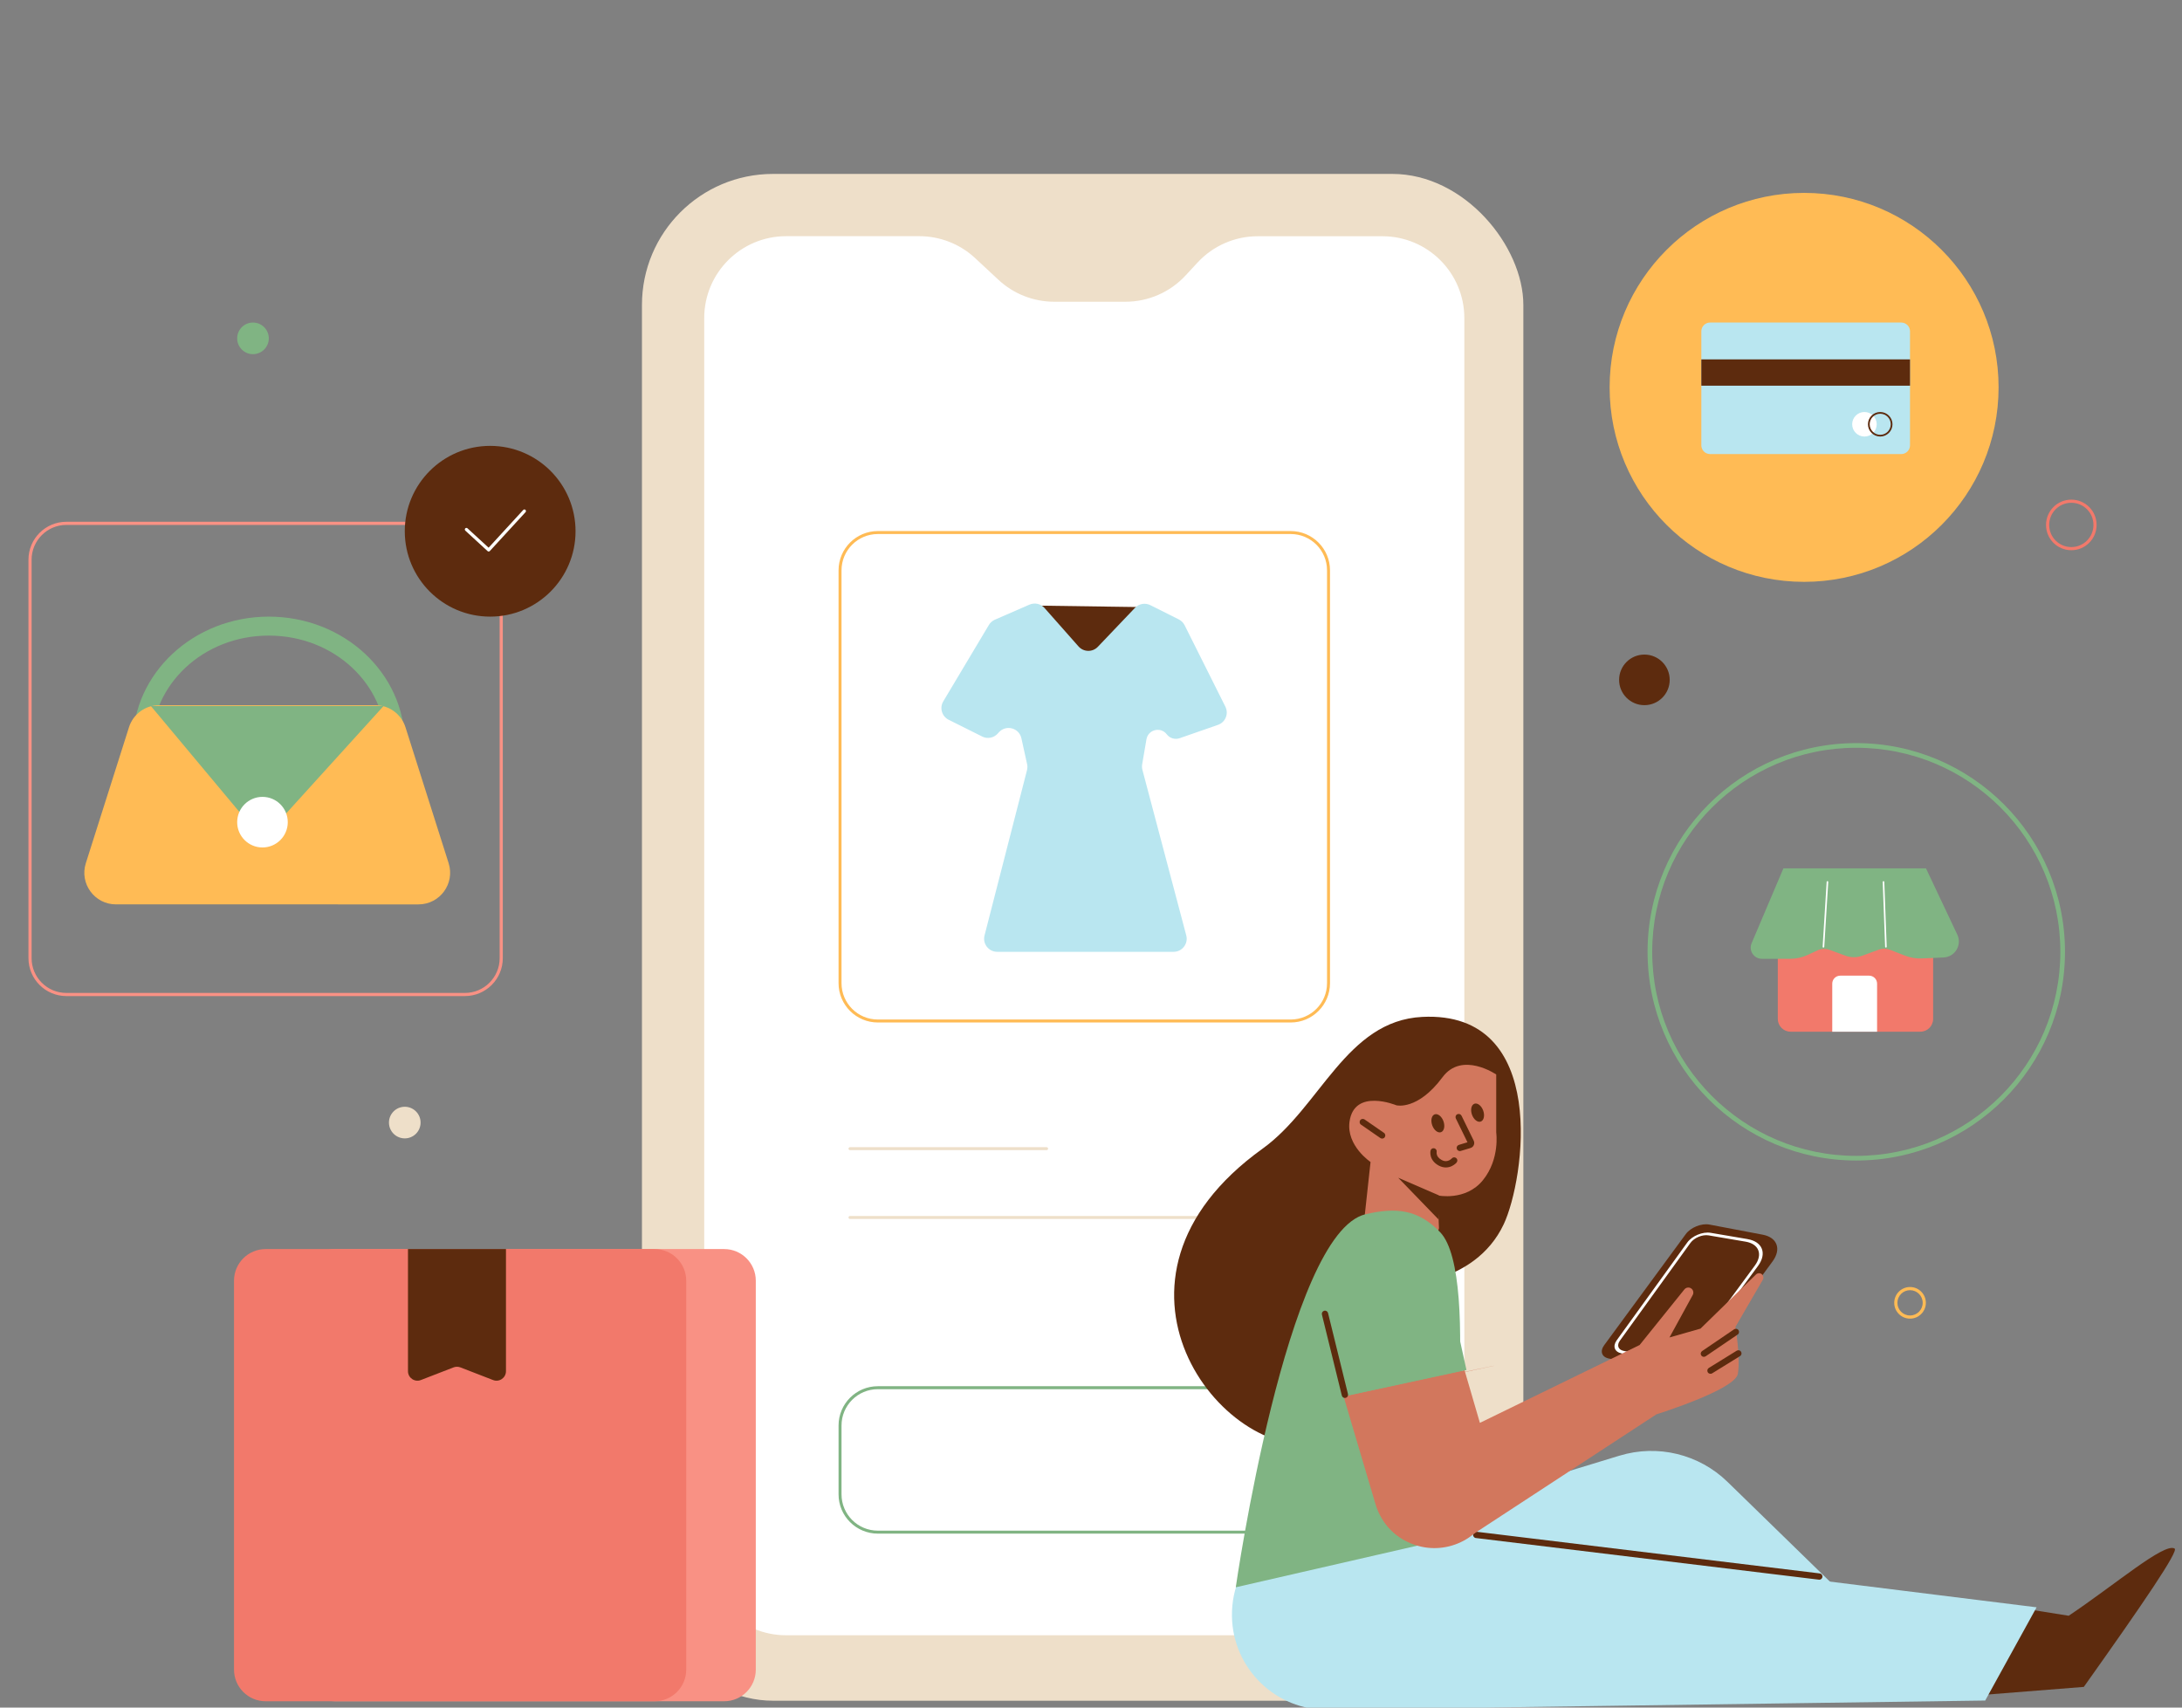 <?xml version="1.0" encoding="UTF-8"?>
<svg id="Lager_1" data-name="Lager 1" xmlns="http://www.w3.org/2000/svg" xmlns:xlink="http://www.w3.org/1999/xlink" viewBox="0 0 690 540">
  <rect x="0" y="0" width="690" height="540" fill="#808080" stroke="none"/>
  <defs>
    <style>
      .cls-1 {
        clip-path: url(#clippath);
      }

      .cls-2 {
        fill: none;
      }

      .cls-2, .cls-3, .cls-4, .cls-5, .cls-6, .cls-7, .cls-8, .cls-9, .cls-10, .cls-11, .cls-12, .cls-13, .cls-14, .cls-15, .cls-16, .cls-17, .cls-18 {
        stroke-width: 0px;
      }

      .cls-3, .cls-4, .cls-5, .cls-6, .cls-7, .cls-8, .cls-9 {
        fill-rule: evenodd;
      }

      .cls-3, .cls-11 {
        fill: #5d2b0e;
      }

      .cls-4, .cls-16 {
        fill: #fb5;
      }

      .cls-5, .cls-15 {
        fill: #fff;
      }

      .cls-6, .cls-14 {
        fill: #80b483;
      }

      .cls-7, .cls-17 {
        fill: #eedfc9;
      }

      .cls-8, .cls-18 {
        fill: #f2796b;
      }

      .cls-9, .cls-10 {
        fill: #f99184;
      }

      .cls-12 {
        fill: #d2775d;
      }

      .cls-13 {
        fill: #b9e6f0;
      }
    </style>
    <clipPath id="clippath">
      <rect class="cls-2" width="690" height="540"/>
    </clipPath>
  </defs>
  <g class="cls-1">
    <g>
      <rect class="cls-17" x="203" y="55" width="278.72" height="482.83" rx="41.44" ry="41.44"/>
      <path class="cls-15" d="m222.69,100.59c0-14.31,11.6-25.9,25.9-25.9h42.14c6.55,0,12.85,2.48,17.64,6.94l7.36,6.85c4.79,4.46,11.1,6.94,17.64,6.94h22.52c7.22,0,14.11-3.01,19.02-8.31l3.79-4.09c4.9-5.3,11.79-8.31,19.01-8.31h39.45c14.31,0,25.9,11.6,25.9,25.9v390.62c0,14.31-11.6,25.9-25.9,25.9h-188.57c-14.31,0-25.9-11.6-25.9-25.9V100.59Z"/>
      <path class="cls-4" d="m408.15,168.88h-130.55c-6.35,0-11.49,5.14-11.49,11.49v130.55c0,6.35,5.14,11.49,11.49,11.49h130.55c6.35,0,11.49-5.14,11.49-11.49v-130.55c0-6.35-5.14-11.49-11.49-11.49Zm-130.55-.94c-6.87,0-12.43,5.57-12.43,12.43v130.55c0,6.87,5.57,12.43,12.43,12.43h130.55c6.87,0,12.43-5.57,12.43-12.43v-130.55c0-6.87-5.57-12.43-12.43-12.43h-130.55Z"/>
      <path class="cls-11" d="m362,192l-35-.5,18,25,17-24.5Z"/>
      <path class="cls-13" d="m310.58,232.91l-10.59-5.29c-2.15-1.08-2.94-3.76-1.7-5.83l14.42-24.15c.44-.74,1.11-1.33,1.9-1.67l10.93-4.76c1.65-.72,3.57-.29,4.76,1.05l10.76,12.17c1.61,1.82,4.43,1.87,6.1.12l11.75-12.33c1.26-1.32,3.23-1.66,4.85-.85l9,4.51c.8.4,1.45,1.05,1.85,1.85l12.88,25.74c1.12,2.24.02,4.94-2.34,5.76l-12.12,4.22c-1.48.51-3.12.02-4.06-1.22-1.91-2.51-5.91-1.53-6.44,1.58l-1.35,7.9c-.1.59-.07,1.18.08,1.76l13.86,52.33c.7,2.63-1.29,5.2-4,5.2h-55.78c-2.71,0-4.68-2.55-4.01-5.17l13.43-52.27c.16-.63.17-1.29.03-1.92l-1.8-8.17c-.72-3.29-4.86-4.39-7.12-1.89l-.37.41c-1.25,1.38-3.26,1.76-4.92.93Z"/>
      <path class="cls-7" d="m268.32,363.25c0-.26.21-.47.47-.47h62.17c.26,0,.47.21.47.47s-.21.47-.47.47h-62.17c-.26,0-.47-.21-.47-.47Zm0,21.76c0-.26.21-.47.47-.47h148.17c.26,0,.47.21.47.47s-.21.47-.47.47h-148.17c-.26,0-.47-.21-.47-.47Z"/>
      <path class="cls-6" d="m408.15,439.31h-130.55c-6.35,0-11.49,5.14-11.49,11.49v21.76c0,6.35,5.14,11.49,11.49,11.49h130.55c6.35,0,11.49-5.14,11.49-11.49v-21.76c0-6.35-5.14-11.49-11.49-11.49Zm-130.55-.94c-6.87,0-12.43,5.57-12.43,12.43v21.76c0,6.87,5.57,12.43,12.43,12.43h130.55c6.87,0,12.43-5.57,12.43-12.43v-21.76c0-6.87-5.57-12.43-12.43-12.43h-130.55Z"/>
      <path class="cls-11" d="m658.94,533.46l-47.57,3.77,14.62-30.76,28.18,4.49c14.73-9.86,30.21-23.21,33.5-21.25,1.31.78-9.61,16.86-28.72,43.75Z"/>
      <path class="cls-13" d="m512.13,460.33l-101.33,30.92c-13.71,4.18-17.68,21.68-7.12,31.37,4.98,4.57,12.05,6.06,18.45,3.9l92.49-31.25,49.77,39.79,35.2-14.51-53.3-51.92c-9.02-8.79-22.12-11.97-34.17-8.29Z"/>
      <path class="cls-13" d="m389.57,511.11c-.28-18.25,15.64-32.53,33.75-30.27l220.7,27.45-16.25,29.48-207.73,2.93c-16.58.23-30.21-13.01-30.47-29.59Z"/>
      <path class="cls-3" d="m576.29,498.68c.07-.55-.32-1.05-.87-1.11l-108.47-13.17c-.55-.07-1.05.32-1.11.87-.07.55.32,1.05.87,1.11l108.47,13.17c.55.07,1.05-.32,1.11-.87Z"/>
      <path class="cls-11" d="m475.51,387.15c-9.25,19.67-34.04,19.46-34.04,19.46,0,0-1.71,45.52-23.87,49.88-31.08,6.12-76.3-51.64-18.35-93.24,18.27-13.12,26.44-40.46,50.49-41.67,40.38-2.04,32.35,51.59,25.77,65.57Z"/>
      <path class="cls-12" d="m454.61,378.03s8.87,1.92,14.32-4.81c5.45-6.73,4.21-15.08,4.21-15.08v-18.35s-10.83-7.43-16.98.86c-7.91,10.65-14.6,8.88-14.6,8.88,0,0-13.35-5.55-14.81,5.21-1.03,7.6,6.65,12.72,6.65,12.72l-1.84,16.9s1.13,8.74,11.86,9.44c11.05.71,11.62-5.46,11.62-5.46l-.43-10.3Z"/>
      <path class="cls-3" d="m430.12,354.26c-.31.45-.2,1.08.25,1.39l6.13,4.24c.45.31,1.08.2,1.39-.25.31-.45.2-1.08-.25-1.39l-6.13-4.24c-.45-.31-1.08-.2-1.39.25Z"/>
      <path class="cls-3" d="m460.5,366.22c.42.36.47.99.11,1.41l-.76-.65q.76.65.76.65h0s0,0,0,0h0s0,.02,0,.02c0,0-.02.02-.03.03-.02.02-.05.06-.09.09-.07.08-.18.17-.31.29-.26.22-.65.5-1.14.73-1.02.46-2.46.68-4.09-.2-1.54-.84-2.24-1.97-2.5-2.95-.13-.48-.15-.9-.14-1.2,0-.15.02-.28.03-.38,0-.05.01-.09.02-.12,0-.02,0-.03,0-.04v-.02s0,0,0,0h0s0,0,0,0t.95.22l-.95-.23c.13-.54.67-.87,1.2-.74.53.13.86.66.74,1.19,0,0,0,.01,0,.02,0,.03-.01.08-.01.16,0,.15,0,.36.07.61.12.46.47,1.14,1.53,1.72.98.53,1.75.39,2.3.14.29-.13.53-.3.69-.44.08-.07.14-.12.18-.16.02-.02.03-.03.04-.04m0,0h0Zm1.41-.1c-.42-.36-1.05-.31-1.41.1l1.41-.1Z"/>
      <path class="cls-3" d="m460.83,352.37c.5-.24,1.1-.04,1.34.46l3.85,7.89c.45.92-.03,2.03-1.01,2.32l-3.09.93c-.53.16-1.09-.14-1.25-.67s.14-1.09.67-1.25l2.71-.82-3.68-7.53c-.24-.5-.04-1.1.46-1.34Z"/>
      <path class="cls-11" d="m469.03,351.23c.55,1.56.2,3.1-.78,3.45-.98.35-2.23-.63-2.78-2.19-.55-1.56-.2-3.1.78-3.45.98-.35,2.23.63,2.78,2.19Z"/>
      <path class="cls-11" d="m456.46,354.59c.55,1.56.2,3.1-.78,3.45-.98.35-2.23-.63-2.78-2.19-.55-1.56-.2-3.1.78-3.45.98-.35,2.22.63,2.78,2.19Z"/>
      <path class="cls-11" d="m454.93,385.66l.06-7.65-12.85-5.57,12.79,13.22Z"/>
      <path class="cls-14" d="m455.42,389.68c13.32,13.86,1.46,97.12,1.46,97.12l-66.1,15.16s16.08-112.12,41.03-117.97c9.72-2.28,16.7-1.51,23.61,5.69Z"/>
      <path class="cls-11" d="m560.53,398.9c2.84-3.87,1.49-7.57-3.09-8.44l-16.9-3.21c-2.5-.47-5.91.91-7.46,3.02l-25.81,35.14c-1.42,1.94-.74,3.79,1.55,4.22l20.97,3.98c2.5.47,5.91-.91,7.46-3.02l23.28-31.69Z"/>
      <path class="cls-5" d="m540.31,390.67l11.71,1.99c4.2.71,5.49,4.05,2.91,7.55l-20.43,27.75c-1.22,1.66-3.92,2.74-5.86,2.34l-15.2-3.1c-1.74-.35-2.25-1.77-1.18-3.25l22.29-30.89c1.18-1.64,3.81-2.73,5.77-2.39Zm12.34,1.19c4.72.8,6.16,4.55,3.27,8.48l-20.43,27.75c-1.57,2.13-5.03,3.51-7.52,3l-15.2-3.1c-2.23-.45-2.88-2.27-1.51-4.17l22.29-30.89c1.51-2.1,4.88-3.49,7.39-3.07l11.71,1.99Z"/>
      <path class="cls-12" d="m472.39,431.92l-38.51,8.28v.05s-.1-.28-.1-.28l38.6-8.07v.03Z"/>
      <path class="cls-12" d="m435.71,476.83c2.72,9.14,12.46,14.23,21.5,11.21,4.76-1.59,8.75-2.95,8.96-3.08l57.63-37.7s24.85-7.76,25.74-12.77c.89-5.02-.75-14.88-.75-14.88l8.65-14.9c.3-.51.23-1.16-.16-1.61-.52-.59-1.43-.62-2-.07l-17.55,17.13-9.8,2.79,7.35-13.42c.52-.95-.03-2.13-1.09-2.34-.58-.11-1.18.1-1.55.57l-14.15,17.58-50.32,24.53-20.81,5.84c-9.09,2.55-14.33,12.05-11.64,21.11Z"/>
      <path class="cls-12" d="m463.11,433.27l-38.25,8.3,10.1,34.08c3.06,10.31,13.9,16.18,24.21,13.1,10.24-3.06,16.09-13.81,13.1-24.07l-9.16-31.41Z"/>
      <path class="cls-14" d="m458.49,409.45c-2.32-10.52-12.64-17.25-23.2-15.13-10.64,2.13-17.57,12.44-15.54,23.1l4.64,24.31,39.34-8.49-5.24-23.79Z"/>
      <path class="cls-3" d="m549.75,420.64c-.31-.46-.93-.57-1.39-.26l-10.12,6.88c-.46.31-.57.93-.26,1.39.31.46.93.57,1.39.26l10.12-6.88c.46-.31.57-.93.26-1.39Zm.82,6.82c-.29-.47-.91-.61-1.38-.32l-8.82,5.45c-.47.29-.61.91-.33,1.38.29.47.91.62,1.38.33l8.82-5.45c.47-.29.61-.91.33-1.38Z"/>
      <path class="cls-3" d="m418.75,414.51c-.54.13-.86.67-.73,1.21l6.3,25.61c.13.54.67.86,1.21.73.54-.13.86-.67.73-1.21l-6.3-25.61c-.13-.54-.67-.87-1.21-.73Z"/>
      <path class="cls-10" d="m96,405c0-5.52,4.48-10,10-10h123c5.52,0,10,4.48,10,10v123c0,5.52-4.48,10-10,10h-123c-5.52,0-10-4.48-10-10v-123Z"/>
      <path class="cls-18" d="m74,405c0-5.52,4.48-10,10-10h123c5.52,0,10,4.48,10,10v123c0,5.52-4.48,10-10,10h-123c-5.52,0-10-4.48-10-10v-123Z"/>
      <path class="cls-11" d="m129,395h31v38.62c0,2.11-2.12,3.56-4.08,2.8l-10.33-4c-.7-.27-1.47-.27-2.17,0l-10.33,4c-1.97.76-4.08-.69-4.08-2.8v-38.62Z"/>
      <path class="cls-9" d="m147,166H21c-6.08,0-11,4.93-11,11v126c0,6.08,4.92,11,11,11h126c6.07,0,11-4.92,11-11v-126c0-6.07-4.93-11-11-11Zm-126-1c-6.63,0-12,5.37-12,12v126c0,6.63,5.37,12,12,12h126c6.63,0,12-5.37,12-12v-126c0-6.63-5.37-12-12-12H21Z"/>
      <path class="cls-6" d="m85,269c20.85,0,37-15.62,37-34s-16.15-34-37-34-37,15.62-37,34,16.15,34,37,34Zm0,6c23.75,0,43-17.91,43-40s-19.25-40-43-40-43,17.91-43,40,19.25,40,43,40Z"/>
      <path class="cls-16" d="m40.79,229.97c1.32-4.15,5.17-6.97,9.53-6.97h68.37c4.36,0,8.21,2.82,9.53,6.97l13.65,43c2.05,6.45-2.77,13.03-9.53,13.03H36.67c-6.77,0-11.58-6.58-9.53-13.03l13.65-43Z"/>
      <path class="cls-14" d="m86.86,261.24c-2.04,2.25-5.59,2.18-7.54-.15l-31.62-37.84h73.61l-34.45,37.99Z"/>
      <path class="cls-15" d="m91,260c0,4.42-3.58,8-8,8s-8-3.58-8-8,3.58-8,8-8,8,3.58,8,8Z"/>
      <path class="cls-11" d="m182,168c0,14.91-12.09,27-27,27s-27-12.09-27-27,12.09-27,27-27,27,12.09,27,27Z"/>
      <path class="cls-5" d="m166.16,161.25c.2.19.22.5.03.71l-11.29,12.29c-.19.2-.5.22-.71.03l-7.04-6.47c-.2-.19-.22-.5-.03-.71.19-.2.5-.22.71-.03l6.68,6.13,10.95-11.93c.19-.2.5-.22.71-.03Z"/>
      <circle class="cls-16" cx="570.5" cy="122.5" r="61.5"/>
      <path class="cls-13" d="m538,104.77c0-1.53,1.24-2.77,2.77-2.77h60.45c1.53,0,2.77,1.24,2.77,2.77v36.05c0,1.53-1.24,2.77-2.77,2.77h-60.45c-1.53,0-2.77-1.24-2.77-2.77v-36.05Z"/>
      <path class="cls-11" d="m538,113.65h66v8.32h-66v-8.32Z"/>
      <path class="cls-15" d="m593.46,134.17c0,2.14-1.74,3.88-3.88,3.88s-3.88-1.74-3.88-3.88,1.74-3.88,3.88-3.88,3.88,1.74,3.88,3.88Z"/>
      <path class="cls-3" d="m594.57,137.5c1.84,0,3.33-1.49,3.33-3.33s-1.49-3.33-3.33-3.33-3.33,1.49-3.33,3.33,1.49,3.33,3.33,3.33Zm0,.55c2.14,0,3.88-1.74,3.88-3.88s-1.74-3.88-3.88-3.88-3.88,1.74-3.88,3.88,1.74,3.88,3.88,3.88Z"/>
      <path class="cls-6" d="m587,365.53c35.64,0,64.53-28.89,64.53-64.53s-28.89-64.53-64.53-64.53-64.53,28.89-64.53,64.53,28.89,64.53,64.53,64.53Zm0,1.47c36.45,0,66-29.55,66-66s-29.55-66-66-66-66,29.55-66,66,29.55,66,66,66Z"/>
      <path class="cls-18" d="m562.18,287.26c0-2.24,1.81-4.05,4.05-4.05h41.02c2.24,0,4.05,1.81,4.05,4.05v34.95c0,2.24-1.81,4.05-4.05,4.05h-41.02c-2.24,0-4.05-1.81-4.05-4.05v-34.95Z"/>
      <path class="cls-14" d="m563.96,274.6h45.08l9.91,20.97c1.55,3.27-.74,7.06-4.35,7.22l-6.84.3c-1.83.08-3.65-.22-5.35-.88l-4.75-1.85c-1.15-.45-2.43-.46-3.59-.03l-5.2,1.91c-1.7.62-3.56.62-5.25,0l-5.02-1.85c-1.27-.47-2.67-.41-3.89.16l-3.04,1.42c-1.74.81-3.64,1.24-5.57,1.24h-8.94c-2.54,0-4.26-2.59-3.26-4.93l10.06-23.68Z"/>
      <path class="cls-5" d="m577.9,278.65c.14,0,.25.13.24.27l-1.27,20.51c0,.14-.13.24-.27.24-.14,0-.25-.13-.24-.27l1.27-20.51c0-.14.13-.25.27-.24Zm17.7,0c.14,0,.26.1.26.24l.76,20.51c0,.14-.1.26-.24.26-.14,0-.26-.1-.26-.24l-.76-20.51c0-.14.1-.26.24-.26Z"/>
      <path class="cls-15" d="m579.4,311.07c0-1.4,1.13-2.53,2.53-2.53h9.12c1.4,0,2.53,1.13,2.53,2.53v15.19h-14.18v-15.19Z"/>
      <path class="cls-11" d="m528,215c0,4.42-3.58,8-8,8s-8-3.58-8-8,3.58-8,8-8,8,3.58,8,8Z"/>
      <path class="cls-8" d="m655,173c3.87,0,7-3.13,7-7s-3.13-7-7-7-7,3.13-7,7,3.13,7,7,7Zm0,1c4.42,0,8-3.58,8-8s-3.58-8-8-8-8,3.58-8,8,3.58,8,8,8Z"/>
      <path class="cls-17" d="m133,355c0,2.76-2.24,5-5,5s-5-2.24-5-5,2.24-5,5-5,5,2.24,5,5Z"/>
      <path class="cls-14" d="m85,107c0,2.76-2.24,5-5,5s-5-2.24-5-5,2.24-5,5-5,5,2.24,5,5Z"/>
      <path class="cls-4" d="m604,416c2.21,0,4-1.79,4-4s-1.79-4-4-4-4,1.79-4,4,1.79,4,4,4Zm0,1c2.76,0,5-2.24,5-5s-2.24-5-5-5-5,2.24-5,5,2.24,5,5,5Z"/>
    </g>
  </g>
</svg>